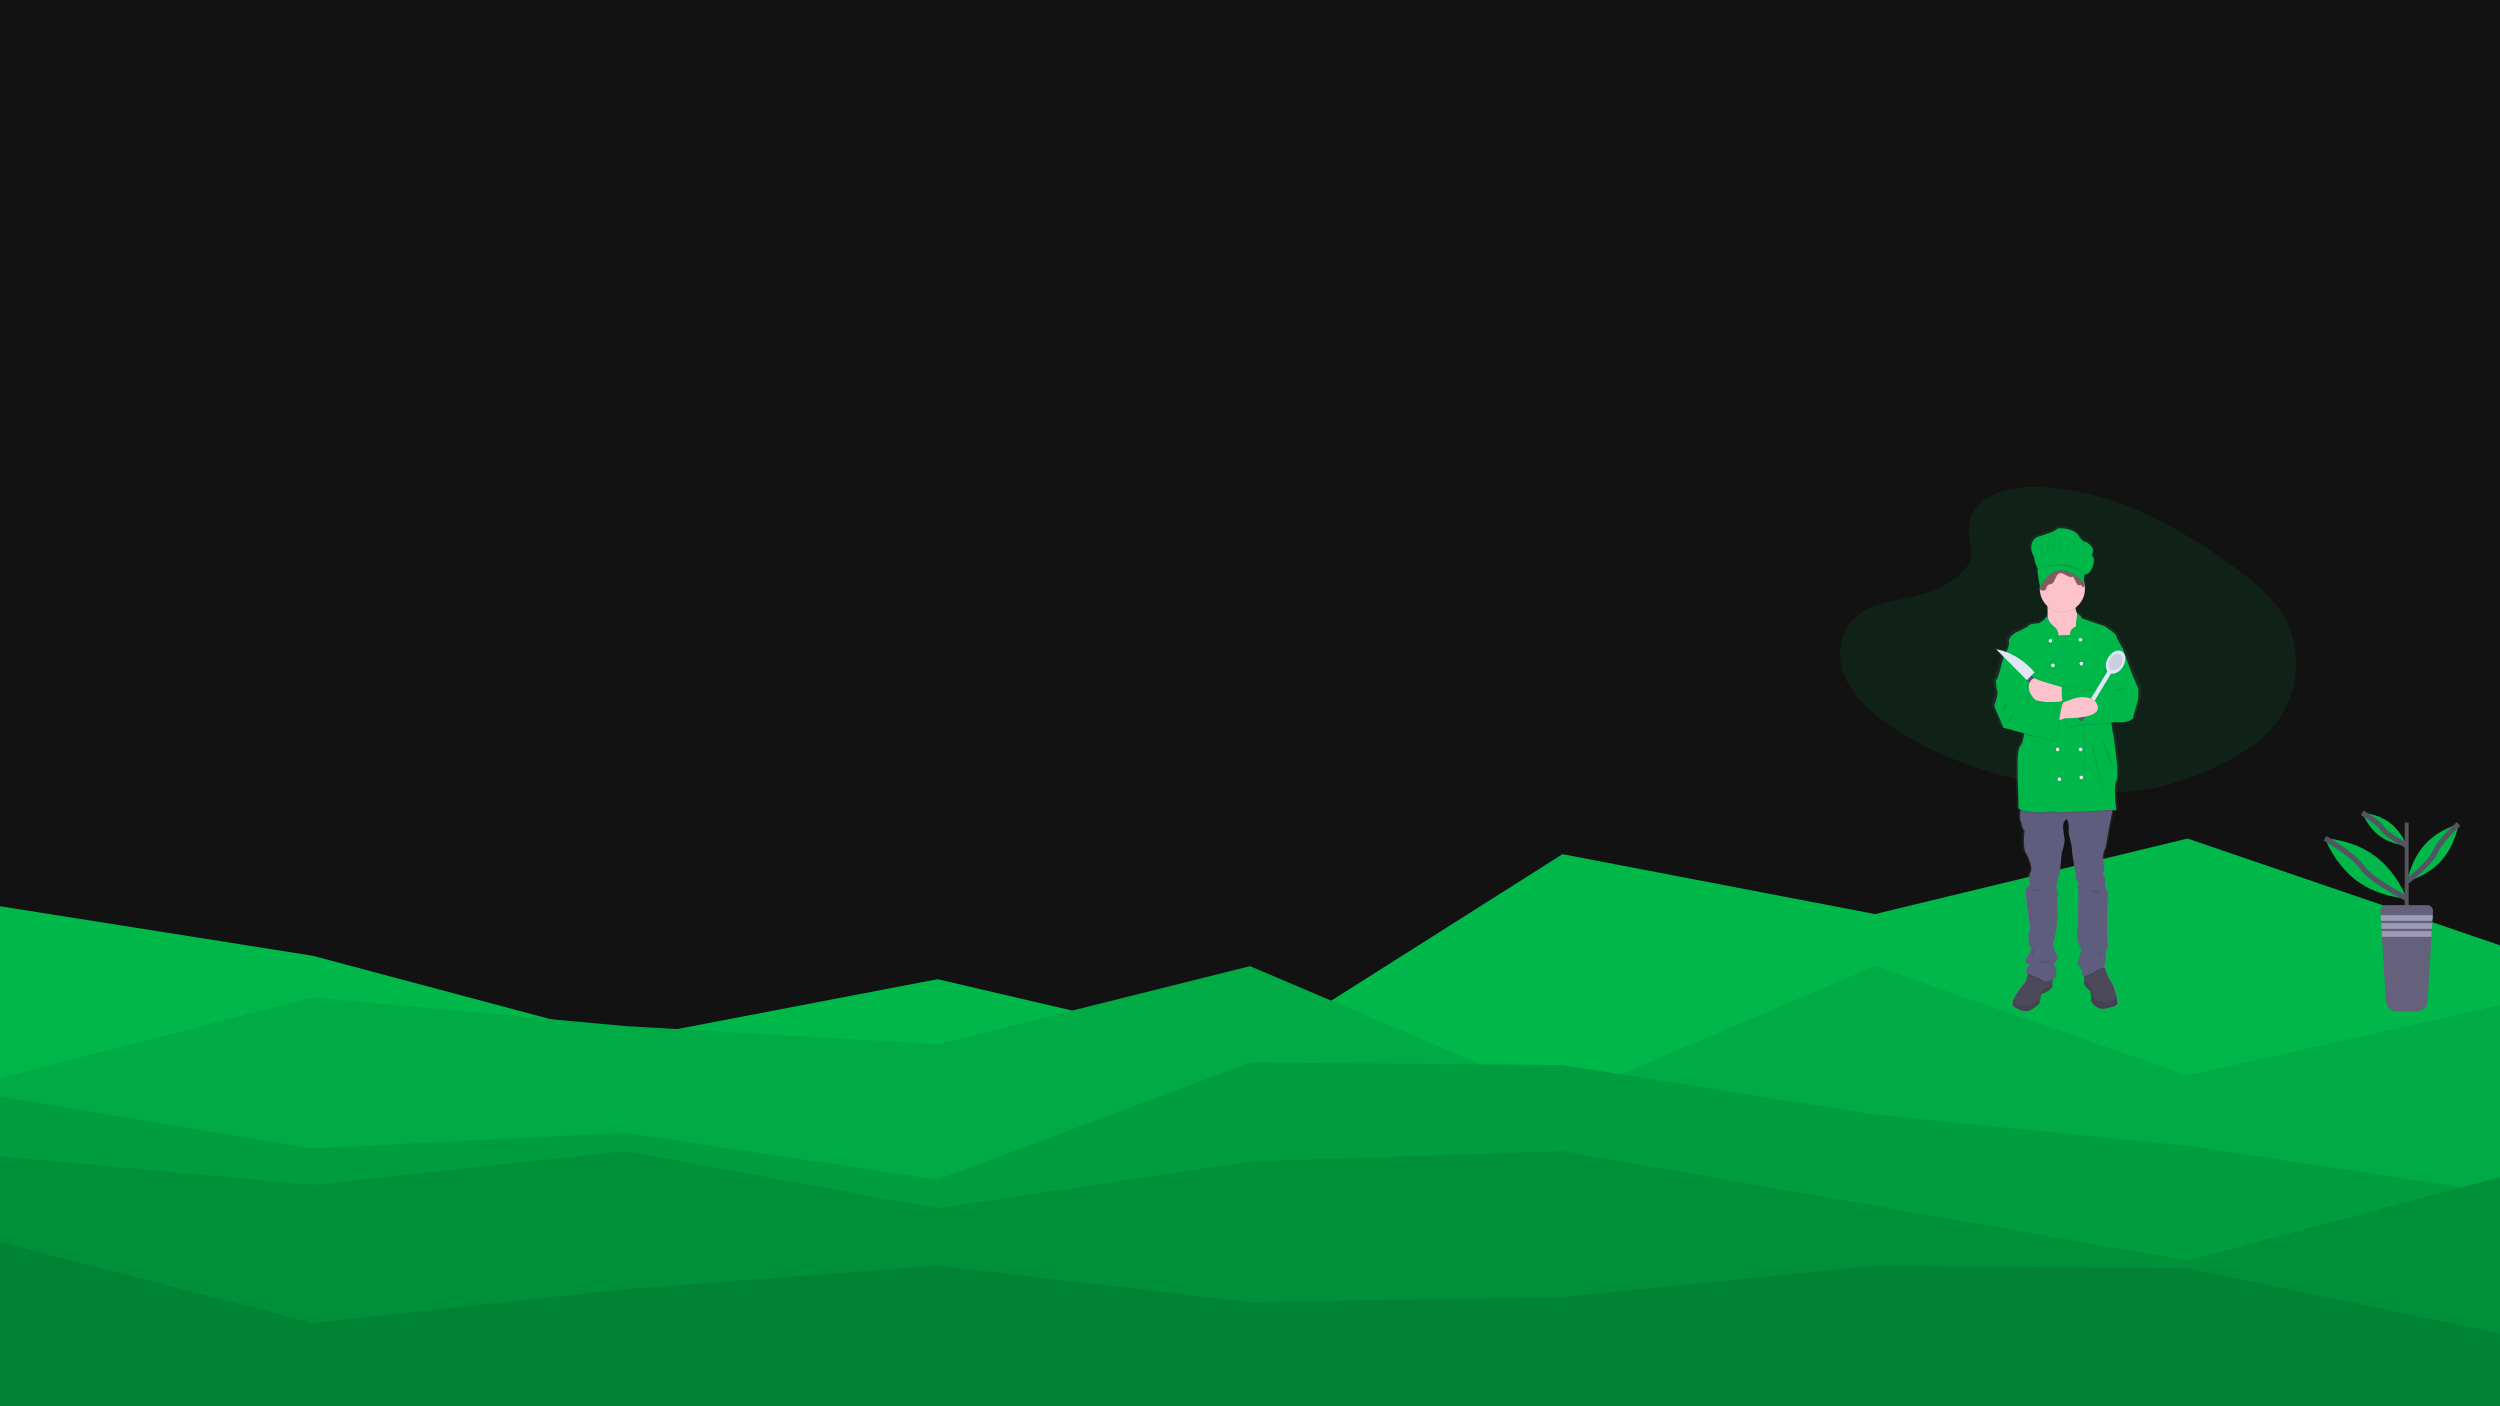 <svg width="960" height="540" viewBox="0 0 960 540" fill="none" xmlns="http://www.w3.org/2000/svg">
<rect x="0" y="0" width="960" height="540" fill="#333333" stroke="none"/>
<g clip-path="url(#clip0)">
<path d="M0 0H960V540H0V0Z" fill="#121212"/>
<path d="M0 348L120 367L240 399L360 376L480 404L600 328L720 351L840 322L960 363V541H0V348Z" fill="#00B74A"/>
<path opacity="0.1" d="M785.188 388.597C836.655 388.597 878.377 387.082 878.377 385.214C878.377 383.345 836.655 381.83 785.188 381.83C733.722 381.83 692 383.345 692 385.214C692 387.082 733.722 388.597 785.188 388.597Z" fill="#00B74A"/>
<path opacity="0.1" d="M760.69 193.143C766.626 187.753 775.945 186.655 784.428 187.084C811.071 188.433 835.121 201.538 855.925 216.362C863.456 221.728 870.871 227.512 875.76 234.902C885.711 249.945 882.759 270.786 868.921 283.179C864.213 287.396 858.506 290.628 852.646 293.494C842.228 298.589 830.987 302.679 819.163 303.843C810.731 304.673 802.195 303.998 793.812 302.84C770.392 299.603 747.402 292.447 728.134 280.204C719.683 274.834 711.718 268.158 708.234 259.471C704.751 250.784 706.98 239.776 715.61 234.634C719.179 232.507 723.446 231.547 727.624 230.645C733.773 229.317 740.021 228.008 745.57 225.31C751.302 222.522 758.089 217.132 756.954 210.962C755.737 204.342 754.76 198.527 760.69 193.143Z" fill="#00B74A"/>
<path opacity="0.1" d="M923.077 390C936.842 390 948 388.994 948 387.753C948 386.513 936.842 385.507 923.077 385.507C909.312 385.507 898.154 386.513 898.154 387.753C898.154 388.994 909.312 390 923.077 390Z" fill="#00B74A"/>
<path d="M821.986 263.453C821.58 262.653 819.435 257.68 819.435 257.68L815.841 248.19C815.841 248.19 813.29 244.189 813.29 243.446C813.29 242.703 808.652 239.73 808.652 239.73C808.652 239.73 804.884 238.587 804.594 238.472C804.304 238.358 799.84 236.854 799.84 236.854C799.84 236.854 798.082 234.498 797.832 235.113L797.831 235.115C797.822 235.1 797.813 235.086 797.804 235.07C797.445 234.386 797.217 233.639 797.134 232.868C797.124 232.8 797.116 232.727 797.107 232.656C798.265 231.856 799.214 230.781 799.872 229.524C800.53 228.266 800.877 226.864 800.883 225.439C800.883 225.064 800.858 224.689 800.809 224.317C800.841 224.297 800.874 224.279 800.909 224.264C800.981 224.232 800.963 224.206 800.91 224.179C800.928 224.169 800.946 224.159 800.964 224.151C801.06 224.108 800.996 224.076 800.903 224.038L800.909 224.035C801.04 223.977 800.874 223.939 800.741 223.877C800.734 223.838 800.728 223.798 800.72 223.759C800.749 223.684 800.767 223.604 800.773 223.523C800.785 223.529 800.796 223.536 800.808 223.541C800.84 223.394 800.84 223.241 800.806 223.094C800.797 223.124 800.787 223.153 800.776 223.182C800.784 223.049 800.757 222.916 800.698 222.797C800.638 222.678 800.549 222.577 800.438 222.505C800.431 222.499 800.424 222.493 800.417 222.487L800.663 219.922C804.289 219.748 804.925 213.464 804.098 213.115C803.271 212.765 804.098 212.009 804.098 210.496C804.098 208.983 801.363 207.296 801.363 207.296C801.363 207.296 800.218 207.878 798.437 204.968C796.656 202.059 790.105 201.594 789.66 202.35C789.215 203.106 786.289 204.096 782.473 205.201C778.657 206.307 779.357 210.903 779.993 211.893C780.517 212.71 780.823 213.653 780.883 214.627C780.883 215.209 782.091 217.653 782.091 217.653C781.71 218.5 782.68 223.139 782.968 224.458C782.963 224.498 782.958 224.538 782.954 224.579C782.952 224.583 782.949 224.587 782.946 224.591C782.933 224.612 782.92 224.634 782.909 224.657C782.848 224.794 782.827 224.946 782.851 225.094C782.83 225.257 782.852 225.422 782.915 225.572C782.937 226.814 783.219 228.037 783.742 229.16C784.266 230.282 785.018 231.277 785.95 232.078C785.955 232.158 785.959 232.238 785.963 232.319C786.017 233.396 786.047 234.67 785.991 235.889C785.988 235.951 785.984 236.012 785.98 236.074C785.77 236.117 785.573 236.211 785.404 236.346C785.235 236.481 785.101 236.655 785.01 236.854C784.651 237.558 782.564 238.644 782.564 238.644C782.564 238.644 778.911 238.815 778.563 239.501C778.216 240.187 772.94 242.474 772.94 242.474C772.94 242.474 770.157 244.132 770.563 246.018C770.775 247.004 770.18 248.535 769.563 249.774C768.273 249.275 766.93 248.934 765.561 248.757L768.516 251.638C768.455 251.736 768.418 251.792 768.418 251.792L766.737 257.851C766.737 257.851 766.157 259.966 765.577 260.481C764.998 260.995 766.099 265.683 766.099 265.683C766.099 265.683 765.461 268.998 764.94 269.856C764.418 270.713 765.751 272.828 765.751 272.828L768.418 279.002L775.491 280.832C775.491 280.832 775.962 280.933 776.724 281.099C776.7 281.247 776.675 281.394 776.65 281.54C776.309 283.507 775.862 285.316 775.317 285.805C773.984 287.005 774.042 292.379 774.042 292.379L774.099 299.982C774.099 299.982 774.563 309.357 774.331 309.7C774.185 309.916 774.479 310.269 775.254 310.587C775.232 310.728 775.21 310.871 775.189 311.017C774.971 312.572 774.874 314.346 775.375 315.13C775.592 315.555 775.711 316.024 775.723 316.502C775.723 317.245 776.824 318.789 776.824 318.789C776.824 318.789 775.955 325.134 777.404 327.306C778.853 329.479 780.071 333.423 779.375 334.338C779.375 334.338 778.158 337.024 778.737 338.225C779.317 339.425 778.737 340.111 777.984 340.397C777.23 340.683 777.295 343.027 777.295 343.027L778.679 354.174C778.679 354.174 779.433 356.46 778.795 357.261C778.158 358.061 778.158 362.063 779.143 363.435C780.129 364.806 777.752 367.322 777.752 367.322C777.752 367.322 776.302 369.437 778.621 370.123C778.621 370.123 779.085 370.237 778.216 371.152C777.346 372.066 777.172 373.21 777.752 373.61C777.872 373.683 777.998 373.747 778.128 373.8C778.106 373.936 778.083 374.076 778.056 374.225C777.833 375.418 777.413 376.973 776.65 377.726C775.172 379.269 773.896 381.002 772.854 382.88C772.059 384.416 771.711 385.855 772.592 386.529C774.679 388.13 777.346 388.644 778.911 388.015C780.477 387.386 782.68 385.443 782.68 385.443L783.201 383.213C783.201 383.213 782.854 381.842 784.593 381.327C786.332 380.813 787.955 378.983 787.955 378.983V376.02C788.376 375.775 788.783 375.504 789.173 375.21C789.173 375.21 789.984 372.295 789.173 371.323C788.361 370.351 788.071 370.008 789.115 369.38C790.158 368.751 790.3 367.379 789.534 366.178C788.767 364.978 787.549 363.206 788.593 360.691C789.636 358.175 790.019 350.458 790.019 350.458C790.019 350.458 789.532 345.199 790.019 343.999C790.506 342.798 789.463 340.397 789.463 340.397C789.463 340.397 789.81 337.425 790.448 336.053C791.086 334.681 791.608 327.421 791.608 327.421C791.608 327.421 792.767 324.334 792.767 322.333C792.767 320.332 790.97 315.531 793.637 314.273C793.637 314.273 794.796 315.302 794.332 319.418C794.332 319.418 795.666 324.22 795.666 325.706C795.666 327.192 796.651 332.566 796.651 332.566C796.651 332.566 796.767 334.281 797.173 334.909C797.579 335.538 797.173 337.253 797.173 337.253C797.173 337.253 798.68 338.682 798.275 339.597C797.869 340.512 798.344 342.574 798.344 342.574L797.985 355.374C797.985 355.374 796.941 360.862 799.376 364.178C799.376 364.178 798.506 369.037 797.985 369.38C797.463 369.723 799.898 372.695 799.898 372.695C799.898 372.695 799.223 374.621 800.593 374.715V377.897C801.069 378.754 801.722 379.495 802.507 380.069C803.782 380.984 803.26 384.128 803.26 384.128C803.26 384.128 804.884 388.13 809.174 387.272C813.464 386.415 814.043 386.015 813.811 384.585C813.728 384.064 813.543 383.134 813.276 382.077C812.814 380.241 812.107 378.025 811.261 376.932C809.927 375.211 808.826 371.609 808.826 371.609C808.826 371.609 808.304 370.409 808.826 370.009C809.348 369.608 809.116 368.865 809.116 368.865C809.116 368.865 809.623 367.379 809.167 366.464C808.71 365.55 810.043 363.663 810.043 363.663L809.637 354.86L810.043 342.055C810.043 342.055 808.246 339.94 809 338.682C809.753 337.425 808.13 335.653 808.13 335.653C808.13 335.653 807.956 335.595 808.42 334.166C808.697 333.324 808.656 332.407 808.304 331.594C808.304 331.594 807.318 328.05 809.058 325.363C809.058 325.363 809.811 321.819 810.043 319.989C810.203 318.718 811.205 313.969 811.801 311.191C811.835 311.034 811.867 310.883 811.898 310.74C812.756 310.787 813.406 310.843 813.406 310.843C813.406 310.843 812.072 301.411 813.406 299.467C814.739 297.524 812.362 282.661 812.362 282.661C812.362 282.661 811.794 280.063 811.444 277.413C811.424 277.262 811.406 277.111 811.387 276.96C812.464 276.873 813.544 276.848 814.623 276.887C817.406 277.059 820.131 275.973 820.189 274.886C820.247 273.8 821.754 269.513 821.986 268.541C822.218 267.569 822.392 264.254 821.986 263.453Z" fill="url(#paint0_linear)"/>
<path d="M788.158 373.731V379.024C788.158 379.024 786.594 380.845 784.918 381.357C783.242 381.87 783.577 383.236 783.577 383.236L783.075 385.455C783.075 385.455 780.952 387.39 779.444 388.016C777.935 388.643 775.366 388.13 773.355 386.537C772.506 385.865 772.841 384.433 773.607 382.903C774.606 381.04 775.835 379.316 777.265 377.772C778 377.023 778.405 375.475 778.619 374.286C778.778 373.396 778.829 372.706 778.829 372.706L788.158 373.731Z" fill="#4C495A"/>
<path opacity="0.1" d="M788.158 377.681V379.024C788.158 379.024 786.594 380.845 784.918 381.357C783.242 381.87 783.577 383.236 783.577 383.236L783.075 385.455C783.075 385.455 780.952 387.39 779.444 388.016C777.935 388.643 775.366 388.13 773.355 386.537C772.506 385.865 772.841 384.433 773.607 382.903C773.572 384.511 774.039 386.316 776.315 386.252C778.773 386.173 781.141 385.295 783.075 383.748C783.075 383.748 783.019 379.991 785.588 379.138C786.528 378.822 787.4 378.327 788.158 377.681V377.681Z" fill="black"/>
<path d="M808.603 387.277C804.47 388.13 802.906 384.146 802.906 384.146C802.906 384.146 803.408 381.016 802.179 380.105C801.419 379.528 800.791 378.79 800.336 377.942V372.706L805.363 369.064L808.085 371.518L808.268 371.682C808.268 371.682 809.33 375.267 810.614 376.982C811.43 378.07 812.112 380.276 812.556 382.104C812.813 383.156 812.992 384.082 813.072 384.602C813.296 386.024 812.737 386.423 808.603 387.277Z" fill="#4C495A"/>
<path opacity="0.1" d="M808.603 387.277C804.47 388.13 802.906 384.146 802.906 384.146C802.906 384.146 803.408 381.016 802.179 380.105C801.419 379.528 800.791 378.79 800.336 377.942V375.914C801.134 376.772 802.637 378.434 802.961 379.138C803.408 380.105 803.464 383.634 805.531 384.26C807.598 384.886 811.62 385.455 811.955 383.862C812.095 383.256 812.296 382.667 812.556 382.104C812.813 383.156 812.992 384.082 813.072 384.602C813.296 386.024 812.737 386.423 808.603 387.277Z" fill="black"/>
<path opacity="0.1" d="M778.829 372.706L788.158 373.731V376.529C787.106 377.164 785.597 377.838 784.751 377.146C783.499 376.126 779.779 374.83 778.619 374.286C778.778 373.396 778.829 372.706 778.829 372.706Z" fill="black"/>
<path opacity="0.1" d="M808.268 372.137C806.983 371.682 804.693 373.674 801.677 374.926C801.257 375.127 800.799 375.231 800.336 375.231V372.706L805.363 369.064L808.085 371.518C808.127 371.73 808.188 371.937 808.268 372.137Z" fill="black"/>
<path d="M811.564 309.473C811.564 309.473 811.388 310.311 811.135 311.527C810.561 314.293 809.596 319.021 809.441 320.287C809.218 322.108 808.492 325.637 808.492 325.637C806.816 328.312 807.765 331.841 807.765 331.841C808.105 332.653 808.145 333.563 807.877 334.402C807.43 335.825 807.598 335.882 807.598 335.882C807.598 335.882 809.162 337.646 808.436 338.898C807.71 340.151 809.441 342.256 809.441 342.256L809.05 355.006L809.441 363.77C809.441 363.77 808.157 365.649 808.597 366.559C809.037 367.47 808.548 368.95 808.548 368.95C808.548 368.95 808.771 369.69 808.268 370.088C807.765 370.487 808.268 371.682 808.268 371.682C806.983 371.226 804.693 373.218 801.677 374.471C798.66 375.723 799.666 372.763 799.666 372.763C799.666 372.763 797.319 369.804 797.822 369.462C798.325 369.121 799.163 364.283 799.163 364.283C796.817 360.982 797.822 355.518 797.822 355.518L798.168 342.773C798.168 342.773 797.71 340.72 798.101 339.809C798.492 338.898 797.04 337.476 797.04 337.476C797.04 337.476 797.431 335.768 797.04 335.142C796.649 334.516 796.537 332.808 796.537 332.808C796.537 332.808 795.588 327.458 795.588 325.979C795.588 324.499 794.303 319.718 794.303 319.718C794.75 315.62 793.633 314.596 793.633 314.596C791.063 315.848 792.795 320.629 792.795 322.621C792.795 324.613 791.677 327.686 791.677 327.686C791.677 327.686 791.175 334.914 790.56 336.28C789.946 337.646 789.61 340.606 789.61 340.606C789.61 340.606 790.616 342.996 790.147 344.192C789.678 345.387 790.147 350.623 790.147 350.623C790.147 350.623 789.778 358.307 788.773 360.811C787.767 363.315 788.94 365.08 789.68 366.275C790.417 367.47 790.281 368.836 789.275 369.462C788.27 370.088 788.549 370.43 789.331 371.397C790.113 372.365 789.331 375.267 789.331 375.267C789.331 375.267 786.147 377.829 784.751 376.69C783.354 375.552 778.885 374.072 778.326 373.674C777.768 373.275 777.935 372.137 778.773 371.226C779.611 370.316 779.164 370.202 779.164 370.202C776.93 369.519 778.326 367.413 778.326 367.413C778.326 367.413 780.617 364.909 779.667 363.543C778.717 362.177 778.717 358.193 779.332 357.396C779.946 356.599 779.22 354.323 779.22 354.323L777.886 343.224C777.886 343.224 777.824 340.89 778.55 340.606C779.276 340.321 779.835 339.638 779.276 338.443C778.717 337.248 779.891 334.573 779.891 334.573C780.561 333.662 779.388 329.735 777.991 327.572C776.595 325.409 777.433 319.092 777.433 319.092C777.433 319.092 776.371 317.555 776.371 316.815C776.361 316.34 776.246 315.873 776.036 315.449C775.553 314.668 775.647 312.902 775.857 311.354C776.061 309.856 776.371 308.562 776.371 308.562L811.564 309.473Z" fill="#5F5D7E"/>
<path d="M800.615 244.988L789.61 247.606C789.61 247.606 784.192 242.939 785.533 240.435C785.993 239.574 786.196 238.106 786.265 236.553C786.319 235.34 786.29 234.072 786.239 232.999C786.16 231.449 786.035 230.304 786.035 230.304C786.035 230.304 797.319 223.815 796.928 230.304C796.849 231.384 796.874 232.47 797.002 233.546C797.082 234.311 797.301 235.054 797.648 235.738C798.251 236.833 798.995 236.849 798.995 236.849L800.615 244.988Z" fill="#FDC2CC"/>
<path opacity="0.1" d="M797.002 233.546C795.412 234.708 793.482 235.287 791.527 235.188C789.572 235.088 787.708 234.317 786.239 232.999C786.16 231.449 786.035 230.304 786.035 230.304C786.035 230.304 797.319 223.815 796.928 230.304C796.849 231.384 796.874 232.47 797.002 233.546V233.546Z" fill="black"/>
<path d="M791.957 234.971C796.739 234.971 800.615 231.021 800.615 226.149C800.615 221.277 796.739 217.327 791.957 217.327C787.175 217.327 783.298 221.277 783.298 226.149C783.298 231.021 787.175 234.971 791.957 234.971Z" fill="#FDC2CC"/>
<path opacity="0.1" d="M800.615 244.988L789.61 247.606C789.61 247.606 784.192 242.939 785.533 240.435C785.993 239.574 786.196 238.106 786.265 236.553C786.508 237.903 787.22 239.119 788.27 239.979C790.784 241.687 790.393 243.793 790.393 243.793L794.917 243.622C794.638 241.744 796.314 240.719 796.872 240.492C797.431 240.264 797.152 239.239 797.152 239.239L797.648 235.738C798.251 236.833 798.995 236.849 798.995 236.849L800.615 244.988Z" fill="black"/>
<path opacity="0.1" d="M811.564 309.473C811.564 309.473 811.388 310.311 811.135 311.527C809.92 311.461 808.313 311.413 807.598 311.579C806.369 311.864 801.453 311.977 801.453 311.977L789.275 312.417V312.034C787.875 312.046 786.476 312.141 785.086 312.319C783.019 312.603 779.779 312.205 777.712 311.864C777.076 311.771 776.453 311.599 775.857 311.354C776.061 309.856 776.371 308.562 776.371 308.562L811.564 309.473Z" fill="black"/>
<path d="M810.614 273.332C810.438 274.395 810.568 276.157 810.791 277.896C811.128 280.535 811.676 283.121 811.676 283.121C811.676 283.121 813.966 297.919 812.681 299.854C811.397 301.79 812.681 311.181 812.681 311.181C812.681 311.181 808.827 310.839 807.598 311.124C806.369 311.408 801.453 311.522 801.453 311.522L789.275 311.962V311.579C787.875 311.591 786.476 311.686 785.086 311.864C783.019 312.148 779.779 311.75 777.712 311.408C775.645 311.067 774.807 310.384 775.031 310.042C775.254 309.701 774.807 300.367 774.807 300.367L774.751 292.797C774.751 292.797 774.695 287.447 775.98 286.252C776.505 285.764 776.937 283.964 777.265 282.006C777.737 279.171 777.991 276.007 777.991 276.007L769.5 252.842L769.333 252.387C769.333 252.387 771.791 248.517 771.4 246.638C771.009 244.76 773.69 243.11 773.69 243.11C773.69 243.11 778.773 240.833 779.109 240.15C779.444 239.467 782.963 239.296 782.963 239.296C782.963 239.296 784.974 238.215 785.32 237.514C785.405 237.318 785.534 237.145 785.696 237.01C785.859 236.875 786.051 236.782 786.257 236.737C786.493 238.104 787.209 239.337 788.27 240.207C790.784 241.914 790.393 244.02 790.393 244.02L794.917 243.85C794.638 241.971 796.314 240.947 796.873 240.719C797.431 240.492 797.152 239.467 797.152 239.467L797.675 235.781C797.916 235.169 799.61 237.514 799.61 237.514C799.61 237.514 803.911 239.012 804.19 239.126C804.47 239.239 808.101 240.378 808.101 240.378C808.101 240.378 812.57 243.337 812.57 244.077C812.57 244.817 815.028 248.801 815.028 248.801C815.028 248.801 814.998 248.961 814.945 249.252C814.377 252.389 811.023 270.884 810.614 273.332Z" fill="#00B74A"/>
<path d="M792.739 264.112C792.739 264.112 783.075 261.493 782.125 260.867C781.175 260.241 775.589 263.884 782.404 268.835C782.404 268.835 790.738 270.6 792.967 268.835C795.197 267.071 792.739 264.112 792.739 264.112Z" fill="#FDC2CC"/>
<path opacity="0.1" d="M813.631 248.517L814.804 248.574L818.268 258.022C818.268 258.022 820.334 262.973 820.725 263.77C821.116 264.567 820.949 267.868 820.725 268.835C820.502 269.803 819.05 274.072 818.994 275.153C818.938 276.235 816.312 277.316 813.631 277.145C810.95 276.974 804.693 277.828 804.693 277.828C804.693 277.828 798.011 277.117 793.912 279.251C793.912 279.251 791.286 273.73 791.566 263.429C791.566 263.429 796.202 263.144 797.375 263.599C798.548 264.055 804.246 265.364 804.972 264.681C805.699 263.998 808.995 265.933 808.995 265.933C809.162 265.558 809.249 265.15 809.249 264.738C809.249 264.325 809.162 263.918 808.995 263.542C808.436 262.176 807.486 257.908 808.715 256.542C809.944 255.176 813.631 248.517 813.631 248.517Z" fill="black"/>
<path opacity="0.1" d="M810.791 277.896C808.018 278.088 804.917 278.511 804.917 278.511C804.917 278.511 798.236 277.799 794.135 279.934C794.135 279.934 791.51 274.413 791.789 264.112C791.789 264.112 796.426 263.827 797.599 264.282C798.772 264.738 804.47 266.047 805.196 265.364C805.922 264.681 809.218 266.616 809.218 266.616C809.386 266.24 809.472 265.833 809.472 265.421C809.472 265.008 809.386 264.601 809.218 264.225C808.659 262.859 807.71 258.591 808.939 257.225C810.168 255.859 813.854 249.2 813.854 249.2L814.945 249.252C814.377 252.389 811.023 270.884 810.614 273.332C810.438 274.395 810.568 276.157 810.791 277.896Z" fill="black"/>
<path d="M813.854 248.744L815.028 248.801L818.491 258.249C818.491 258.249 820.558 263.201 820.949 263.998C821.34 264.794 821.172 268.096 820.949 269.063C820.725 270.031 819.273 274.299 819.217 275.381C819.161 276.462 816.536 277.544 813.854 277.373C811.173 277.202 804.917 278.056 804.917 278.056C804.917 278.056 798.235 277.344 794.135 279.479C794.135 279.479 791.51 273.958 791.789 263.656C791.789 263.656 796.426 263.372 797.599 263.827C798.772 264.282 804.47 265.591 805.196 264.908C805.922 264.225 809.218 266.16 809.218 266.16C809.386 265.785 809.472 265.378 809.472 264.965C809.472 264.553 809.386 264.145 809.218 263.77C808.659 262.404 807.71 258.135 808.939 256.769C810.168 255.403 813.854 248.744 813.854 248.744Z" fill="#00B74A"/>
<path d="M802.052 269.65L803.446 270.529L811.214 257.748L809.82 256.869L802.052 269.65Z" fill="#DFE6F5"/>
<path d="M815.197 256.017C816.569 253.758 816.422 251.132 814.867 250.151C813.312 249.17 810.938 250.206 809.565 252.465C808.193 254.723 808.34 257.35 809.895 258.331C811.45 259.312 813.824 258.276 815.197 256.017Z" fill="#DFE6F5"/>
<path opacity="0.1" d="M814.402 255.516C815.387 253.894 815.281 252.009 814.165 251.305C813.049 250.601 811.345 251.344 810.36 252.966C809.375 254.587 809.481 256.472 810.597 257.177C811.713 257.881 813.417 257.137 814.402 255.516Z" fill="black"/>
<path d="M798.082 276.183L799.476 277.062L804.309 269.109L802.915 268.23L798.082 276.183Z" fill="#53526B"/>
<path d="M789.89 276.747L793.297 275.779C793.297 275.779 810.112 276.235 804.47 269.177C804.47 269.177 801.509 266.274 795.308 268.608C789.108 270.941 787.376 271.226 787.376 271.226L789.89 276.747Z" fill="#FDC2CC"/>
<path opacity="0.1" d="M787.376 246.98C787.746 246.98 788.046 246.674 788.046 246.297C788.046 245.92 787.746 245.614 787.376 245.614C787.006 245.614 786.706 245.92 786.706 246.297C786.706 246.674 787.006 246.98 787.376 246.98Z" fill="black"/>
<path opacity="0.1" d="M798.884 246.582C799.254 246.582 799.554 246.276 799.554 245.899C799.554 245.521 799.254 245.216 798.884 245.216C798.513 245.216 798.213 245.521 798.213 245.899C798.213 246.276 798.513 246.582 798.884 246.582Z" fill="black"/>
<path d="M787.376 246.752C787.746 246.752 788.046 246.447 788.046 246.069C788.046 245.692 787.746 245.386 787.376 245.386C787.006 245.386 786.706 245.692 786.706 246.069C786.706 246.447 787.006 246.752 787.376 246.752Z" fill="white"/>
<path opacity="0.1" d="M788.326 256.428C788.696 256.428 788.996 256.122 788.996 255.745C788.996 255.368 788.696 255.062 788.326 255.062C787.955 255.062 787.655 255.368 787.655 255.745C787.655 256.122 787.955 256.428 788.326 256.428Z" fill="black"/>
<path opacity="0.1" d="M799.219 255.745C799.589 255.745 799.889 255.439 799.889 255.062C799.889 254.685 799.589 254.379 799.219 254.379C798.848 254.379 798.548 254.685 798.548 255.062C798.548 255.439 798.848 255.745 799.219 255.745Z" fill="black"/>
<path d="M788.326 256.2C788.696 256.2 788.996 255.894 788.996 255.517C788.996 255.14 788.696 254.834 788.326 254.834C787.955 254.834 787.655 255.14 787.655 255.517C787.655 255.894 787.955 256.2 788.326 256.2Z" fill="white"/>
<path opacity="0.1" d="M798.939 288.703C799.31 288.703 799.61 288.397 799.61 288.02C799.61 287.643 799.31 287.337 798.939 287.337C798.569 287.337 798.269 287.643 798.269 288.02C798.269 288.397 798.569 288.703 798.939 288.703Z" fill="black"/>
<path opacity="0.1" d="M790.117 288.703C790.487 288.703 790.787 288.397 790.787 288.02C790.787 287.643 790.487 287.337 790.117 287.337C789.747 287.337 789.447 287.643 789.447 288.02C789.447 288.397 789.747 288.703 790.117 288.703Z" fill="black"/>
<path d="M798.939 288.475C799.31 288.475 799.61 288.169 799.61 287.792C799.61 287.415 799.31 287.109 798.939 287.109C798.569 287.109 798.269 287.415 798.269 287.792C798.269 288.169 798.569 288.475 798.939 288.475Z" fill="white"/>
<path opacity="0.1" d="M790.787 300.139C791.158 300.139 791.458 299.833 791.458 299.456C791.458 299.079 791.158 298.773 790.787 298.773C790.417 298.773 790.117 299.079 790.117 299.456C790.117 299.833 790.417 300.139 790.787 300.139Z" fill="black"/>
<path opacity="0.1" d="M799.219 299.456C799.589 299.456 799.889 299.15 799.889 298.773C799.889 298.396 799.589 298.09 799.219 298.09C798.848 298.09 798.548 298.396 798.548 298.773C798.548 299.15 798.848 299.456 799.219 299.456Z" fill="black"/>
<path d="M790.787 299.911C791.158 299.911 791.458 299.606 791.458 299.228C791.458 298.851 791.158 298.545 790.787 298.545C790.417 298.545 790.117 298.851 790.117 299.228C790.117 299.606 790.417 299.911 790.787 299.911Z" fill="white"/>
<path d="M790.117 288.475C790.487 288.475 790.787 288.169 790.787 287.792C790.787 287.415 790.487 287.109 790.117 287.109C789.747 287.109 789.447 287.415 789.447 287.792C789.447 288.169 789.747 288.475 790.117 288.475Z" fill="white"/>
<path d="M799.219 299.228C799.589 299.228 799.889 298.923 799.889 298.545C799.889 298.168 799.589 297.862 799.219 297.862C798.848 297.862 798.548 298.168 798.548 298.545C798.548 298.923 798.848 299.228 799.219 299.228Z" fill="white"/>
<path d="M798.884 246.354C799.254 246.354 799.554 246.048 799.554 245.671C799.554 245.294 799.254 244.988 798.884 244.988C798.513 244.988 798.213 245.294 798.213 245.671C798.213 246.048 798.513 246.354 798.884 246.354Z" fill="white"/>
<path d="M799.219 255.517C799.589 255.517 799.889 255.211 799.889 254.834C799.889 254.457 799.589 254.151 799.219 254.151C798.848 254.151 798.548 254.457 798.548 254.834C798.548 255.211 798.848 255.517 799.219 255.517Z" fill="white"/>
<path opacity="0.1" d="M800.224 278.796C800.224 278.796 800.336 294.391 800.671 297.179C800.671 297.179 800.793 279.531 800.224 278.796Z" fill="black"/>
<path opacity="0.1" d="M803.073 286.024C802.843 286.024 807.654 304.294 807.877 305.603C808.101 306.912 804.414 286.024 803.073 286.024Z" fill="black"/>
<path opacity="0.1" d="M806.872 283.064C806.872 283.235 809.553 292.968 810.894 293.48C812.234 293.992 806.872 283.064 806.872 283.064Z" fill="black"/>
<path opacity="0.1" d="M817.43 264.112C817.43 264.112 811.732 264.37 811.564 265.208C811.397 266.047 817.43 264.112 817.43 264.112Z" fill="black"/>
<path opacity="0.1" d="M807.374 338.329C807.374 338.329 803.297 340.094 803.911 340.207C804.526 340.321 807.374 338.329 807.374 338.329Z" fill="black"/>
<path opacity="0.1" d="M798.939 335.711C798.781 335.347 801.677 337.191 801.677 337.419C801.677 337.646 799.163 336.223 798.939 335.711Z" fill="black"/>
<path opacity="0.1" d="M802.738 341.687C802.738 341.687 805.922 341.524 806.146 342.772C806.369 344.021 802.738 341.687 802.738 341.687Z" fill="black"/>
<path opacity="0.1" d="M779.835 341.68C779.835 341.68 783.298 340.99 783.577 341.68C783.857 342.37 779.835 341.68 779.835 341.68Z" fill="black"/>
<path opacity="0.1" d="M781.119 363.144C781.119 363.144 781.347 366.047 780.507 366.73C779.667 367.413 781.119 363.144 781.119 363.144Z" fill="black"/>
<path opacity="0.1" d="M780.697 369.291C781.79 369.405 787.544 368.381 787.488 369.291C787.432 370.202 780.697 369.291 780.697 369.291Z" fill="black"/>
<path opacity="0.1" d="M807.095 365.763C807.095 365.763 805.133 365.455 805.611 366.804L807.095 365.763Z" fill="black"/>
<path opacity="0.1" d="M770.618 252.159H769.556L767.936 258.192C767.936 258.192 767.378 260.298 766.819 260.81C766.26 261.323 767.322 265.99 767.322 265.99C767.322 265.99 766.707 269.291 766.205 270.145C765.702 270.998 766.987 273.104 766.987 273.104L769.556 279.251L776.371 281.072C776.371 281.072 788.382 283.747 788.94 284.146C789.499 284.544 790.002 283.975 790.393 280.276C790.784 276.576 791.845 269.405 792.683 269.063C792.683 269.063 785.98 269.803 785.421 269.689C784.862 269.575 782.181 269.746 782.181 269.746C782.181 269.746 778.662 269.518 778.103 269.86C777.544 270.201 778.829 268.207 778.829 268.207C779.064 267.294 779.064 266.334 778.829 265.421C778.438 263.884 778.215 246.468 770.618 252.159Z" fill="black"/>
<path opacity="0.1" d="M792.459 269.746C791.621 270.088 790.56 277.259 790.169 280.958C789.778 284.658 789.275 285.227 788.717 284.829C788.263 284.505 780.257 282.68 777.265 282.006C777.737 279.171 777.991 276.007 777.991 276.007L769.5 252.842H770.394C777.991 247.151 778.215 264.567 778.606 266.104C778.841 267.017 778.841 267.977 778.606 268.89C778.606 268.89 777.321 270.884 777.88 270.543C778.438 270.201 781.957 270.429 781.957 270.429C781.957 270.429 784.639 270.258 785.197 270.372C785.756 270.486 792.459 269.746 792.459 269.746Z" fill="black"/>
<path d="M770.394 252.387H769.333L767.713 258.42C767.713 258.42 767.154 260.526 766.596 261.038C766.037 261.55 767.098 266.217 767.098 266.217C767.098 266.217 766.484 269.518 765.981 270.372C765.478 271.226 766.763 273.332 766.763 273.332L769.333 279.479L776.148 281.3C776.148 281.3 788.158 283.975 788.717 284.373C789.275 284.772 789.778 284.203 790.169 280.503C790.56 276.804 791.622 269.632 792.459 269.291C792.459 269.291 785.756 270.031 785.197 269.917C784.639 269.803 781.957 269.974 781.957 269.974C781.957 269.974 778.438 269.746 777.88 270.088C777.321 270.429 778.606 268.435 778.606 268.435C778.841 267.521 778.841 266.562 778.606 265.648C778.215 264.112 777.991 246.695 770.394 252.387Z" fill="#00B74A"/>
<path opacity="0.1" d="M774.025 272.99C774.025 272.99 770.953 278.91 770.394 278.227C769.835 277.544 774.025 272.99 774.025 272.99Z" fill="black"/>
<path opacity="0.1" d="M770.841 269.62C770.841 269.62 767.992 272.023 769.333 272.649C770.673 273.275 770.841 269.62 770.841 269.62Z" fill="black"/>
<path opacity="0.1" d="M773.522 266.673C773.746 266.73 777.656 267.521 777.712 267.865C777.768 268.209 773.522 266.673 773.522 266.673Z" fill="black"/>
<path opacity="0.1" d="M800.64 224.979C800.518 225.022 800.415 225.106 800.345 225.217C800.276 225.327 800.245 225.458 800.258 225.589C800.03 225.794 799.71 225.552 799.525 225.291C799.337 225.031 799.125 224.71 798.841 224.746C798.706 224.79 798.575 224.846 798.45 224.913C798.003 225.058 797.625 224.523 797.375 224.054C796.94 223.233 796.504 222.411 796.068 221.591C795.194 222.108 794.162 221.566 793.295 221.031C792.428 220.496 791.396 219.952 790.52 220.469C789.235 221.225 789.188 223.745 787.856 224.366C787.427 224.567 786.929 224.523 786.531 224.799C786.138 225.072 785.926 225.598 785.749 226.101C785.684 226.387 785.531 226.645 785.311 226.836C785.172 226.911 785.017 226.949 784.86 226.948C784.465 227.016 784.059 226.958 783.698 226.782C783.509 226.661 783.366 226.477 783.293 226.262C783.219 226.047 783.221 225.812 783.296 225.598C783.306 225.575 783.318 225.553 783.332 225.532C783.475 225.356 783.603 225.168 783.716 224.97C783.85 224.608 783.658 224.186 783.7 223.795C783.77 223.126 784.464 222.773 784.583 222.115C784.632 221.857 784.581 221.582 784.628 221.322C784.634 221.288 784.643 221.255 784.654 221.222L784.246 221.509C784.704 220.965 784.934 220.209 785.269 219.549C785.641 218.826 786.154 218.188 786.775 217.672C787.396 217.157 788.114 216.775 788.884 216.551C790.341 216.118 791.881 216.236 793.351 216.603C794.749 216.958 796.088 217.52 797.326 218.272C797.768 218.513 798.161 218.839 798.484 219.23C798.754 219.636 798.984 220.069 799.17 220.521C799.603 221.436 800.787 222.283 799.844 222.411C799.06 222.518 799.775 223.078 800.186 223.456C800.279 223.53 800.359 223.619 800.423 223.72C800.491 223.864 800.523 224.023 800.514 224.183C800.505 224.342 800.457 224.497 800.374 224.633C800.215 224.838 800.859 224.879 800.64 224.979Z" fill="black"/>
<path d="M800.64 224.751C800.518 224.795 800.415 224.878 800.345 224.989C800.276 225.1 800.245 225.231 800.258 225.361C800.03 225.566 799.71 225.325 799.525 225.063C799.337 224.803 799.125 224.482 798.841 224.519C798.706 224.563 798.575 224.618 798.45 224.685C798.003 224.831 797.626 224.296 797.375 223.827C796.94 223.005 796.504 222.184 796.068 221.363C795.194 221.88 794.162 221.338 793.295 220.803C792.428 220.268 791.396 219.724 790.52 220.241C789.235 220.997 789.188 223.517 787.856 224.139C787.427 224.339 786.929 224.296 786.531 224.571C786.138 224.844 785.926 225.37 785.749 225.873C785.684 226.16 785.531 226.417 785.311 226.609C785.172 226.683 785.017 226.721 784.86 226.72C784.465 226.789 784.059 226.731 783.698 226.554C783.509 226.433 783.366 226.25 783.293 226.034C783.219 225.819 783.221 225.585 783.296 225.37C783.306 225.348 783.318 225.325 783.332 225.304C783.475 225.128 783.603 224.94 783.716 224.742C783.85 224.38 783.658 223.959 783.7 223.567C783.77 222.898 784.464 222.545 784.583 221.887C784.632 221.63 784.581 221.354 784.628 221.095C784.634 221.061 784.643 221.027 784.654 220.995L784.246 221.281C784.704 220.737 784.934 219.982 785.269 219.321C785.641 218.598 786.154 217.96 786.775 217.445C787.396 216.929 788.114 216.548 788.884 216.323C790.341 215.89 791.881 216.009 793.351 216.375C794.749 216.73 796.088 217.292 797.326 218.044C797.768 218.286 798.161 218.611 798.484 219.003C798.754 219.409 798.984 219.841 799.17 220.293C799.603 221.209 800.787 222.055 799.844 222.183C799.06 222.29 799.775 222.85 800.186 223.228C800.279 223.302 800.359 223.391 800.423 223.492C800.491 223.636 800.523 223.795 800.514 223.955C800.505 224.115 800.457 224.269 800.374 224.405C800.215 224.61 800.859 224.651 800.64 224.751Z" fill="#865A61"/>
<path opacity="0.1" d="M800.186 223.228L800.097 224.186C800.097 224.186 790.721 212.079 783.428 225.75C783.428 225.75 783.392 225.584 783.332 225.304C783.475 225.128 783.603 224.94 783.716 224.742C783.85 224.38 783.658 223.959 783.7 223.567C783.77 222.898 784.464 222.545 784.583 221.887C784.632 221.63 784.581 221.354 784.628 221.095C784.634 221.061 784.643 221.027 784.654 220.995L784.246 221.281C784.704 220.737 784.934 219.982 785.269 219.321C785.641 218.598 786.154 217.96 786.775 217.445C787.396 216.929 788.114 216.548 788.884 216.323C790.341 215.89 791.881 216.009 793.351 216.375C794.749 216.73 796.088 217.292 797.326 218.044C797.768 218.286 798.161 218.611 798.484 219.003C798.754 219.409 798.984 219.841 799.17 220.293C799.603 221.209 800.787 222.055 799.844 222.183C799.06 222.29 799.775 222.85 800.186 223.228Z" fill="black"/>
<g opacity="0.1">
<path opacity="0.1" d="M800.417 224.627C800.371 224.68 800.338 224.743 800.319 224.811C800.301 224.88 800.298 224.952 800.311 225.021C800.083 225.226 799.764 224.985 799.578 224.723C799.391 224.463 799.178 224.142 798.894 224.179C798.76 224.223 798.629 224.278 798.503 224.345C798.057 224.491 797.679 223.956 797.429 223.487C796.993 222.665 796.557 221.844 796.121 221.023C795.248 221.54 794.215 220.998 793.349 220.463C792.482 219.928 791.449 219.384 790.573 219.901C789.289 220.657 789.242 223.177 787.91 223.799C787.481 223.999 786.983 223.956 786.585 224.231C786.191 224.504 785.979 225.03 785.803 225.533C785.737 225.82 785.584 226.077 785.365 226.269C785.226 226.343 785.071 226.381 784.913 226.38C784.519 226.449 784.113 226.391 783.751 226.214C783.535 226.068 783.38 225.845 783.316 225.588C783.272 225.792 783.29 226.005 783.367 226.198C783.445 226.392 783.579 226.556 783.751 226.669C784.113 226.846 784.519 226.904 784.913 226.836C785.071 226.836 785.226 226.798 785.365 226.724C785.584 226.533 785.737 226.275 785.803 225.989C785.979 225.486 786.191 224.96 786.585 224.686C786.983 224.411 787.481 224.454 787.91 224.254C789.242 223.632 789.289 221.112 790.573 220.356C791.449 219.839 792.482 220.384 793.349 220.919C794.215 221.454 795.248 221.995 796.121 221.479C796.557 222.298 796.993 223.119 797.429 223.942C797.679 224.411 798.057 224.946 798.503 224.8C798.629 224.733 798.76 224.678 798.894 224.634C799.178 224.598 799.391 224.919 799.578 225.178C799.764 225.44 800.083 225.681 800.311 225.476C800.299 225.346 800.33 225.215 800.399 225.104C800.468 224.994 800.572 224.91 800.693 224.866C800.867 224.787 800.497 224.744 800.417 224.627Z" fill="black"/>
<path opacity="0.1" d="M799.687 222.353C799.754 222.325 799.825 222.307 799.898 222.298C800.313 222.242 800.315 222.046 800.151 221.766C800.072 221.809 799.986 221.835 799.898 221.843C799.449 221.904 799.492 222.114 799.687 222.353Z" fill="black"/>
<path opacity="0.1" d="M800.543 224.259C800.575 224.113 800.574 223.961 800.541 223.814C800.521 223.905 800.482 223.99 800.427 224.065C800.357 224.155 800.444 224.214 800.543 224.259Z" fill="black"/>
<path opacity="0.1" d="M783.767 223.604C783.762 223.63 783.757 223.655 783.754 223.682C783.744 223.887 783.759 224.093 783.798 224.294C783.825 224.064 783.815 223.831 783.767 223.604V223.604Z" fill="black"/>
<path opacity="0.1" d="M784.674 220.826C784.569 221.029 784.443 221.22 784.299 221.397L784.66 221.144C784.658 221.038 784.663 220.932 784.674 220.826V220.826Z" fill="black"/>
</g>
<path d="M783.427 225.523C783.427 225.523 782.079 219.382 782.508 218.397C782.508 218.397 781.344 215.964 781.344 215.385C781.287 214.418 780.992 213.481 780.486 212.662C779.873 211.677 779.199 207.1 782.876 205.999C786.553 204.899 789.372 203.914 789.801 203.161C790.23 202.408 796.542 202.871 798.258 205.768C799.974 208.664 801.077 208.085 801.077 208.085C801.077 208.085 803.713 209.765 803.713 211.271C803.713 212.778 802.916 213.531 803.713 213.878C804.509 214.226 803.896 220.483 800.403 220.656L800.097 223.959C800.097 223.959 790.72 211.851 783.427 225.523Z" fill="#00B74A"/>
<path opacity="0.1" d="M783.829 207.196C783.829 207.196 783.019 212.034 784.499 213.656L783.829 207.196Z" fill="black"/>
<path opacity="0.1" d="M787.627 206.086C787.627 206.086 785.56 211.265 786.063 212.261L787.627 206.086Z" fill="black"/>
<path opacity="0.1" d="M789.415 204.436C789.415 204.436 788.018 211.18 788.689 211.721L789.415 204.436Z" fill="black"/>
<path opacity="0.1" d="M791.817 206.257C791.817 206.257 790.085 210.583 790.784 211.18L791.817 206.257Z" fill="black"/>
<path opacity="0.1" d="M795.085 206.769C795.085 206.769 793.046 210.298 793.465 210.924L795.085 206.769Z" fill="black"/>
<path opacity="0.1" d="M799.275 210.213C799.275 210.213 797.096 210.81 797.543 211.522L799.275 210.213Z" fill="black"/>
<path opacity="0.1" d="M801.341 213.884C801.341 213.884 799.386 214.851 799.749 215.363L801.341 213.884Z" fill="black"/>
<path opacity="0.1" d="M782.508 218.397C782.508 218.397 794.996 213.229 800.403 220.656C800.403 220.656 793.84 214.971 782.508 218.397Z" fill="black"/>
<path d="M777.995 260.862L779.735 259.069L784.655 264.024L782.915 265.817L778.39 261.261L777.995 260.862Z" fill="#53526B"/>
<path d="M766.58 249.365C766.58 249.365 774.196 250.025 781.284 258.154L778.33 261.199L766.58 249.365Z" fill="#DFE6F5"/>
<path d="M789.423 263.9C789.423 263.9 782.103 261.181 781.384 260.531C780.665 259.881 776.433 263.663 781.595 268.805C781.595 268.805 787.908 270.638 789.596 268.805C791.285 266.973 789.423 263.9 789.423 263.9Z" fill="#FDC2CC"/>
<path d="M924.92 315.863H923.432V349.984H924.92V315.863Z" fill="#535461"/>
<path d="M934.269 349.88L934.174 351.417L934.043 353.585L933.988 354.49L933.857 356.661L933.8 357.566L933.668 359.735L932.167 384.405C932.103 385.467 931.644 386.463 930.883 387.192C930.123 387.92 929.118 388.325 928.074 388.325H920.278C919.234 388.325 918.23 387.92 917.47 387.191C916.71 386.463 916.251 385.467 916.187 384.405L914.684 359.735L914.552 357.566L914.498 356.661L914.364 354.49L914.309 353.585L914.178 351.417L914.083 349.88C914.065 349.585 914.107 349.29 914.206 349.012C914.304 348.734 914.458 348.479 914.656 348.264C914.855 348.049 915.095 347.877 915.361 347.76C915.627 347.643 915.914 347.583 916.204 347.583H932.15C932.44 347.583 932.727 347.643 932.993 347.76C933.259 347.878 933.499 348.049 933.697 348.264C933.896 348.48 934.049 348.734 934.147 349.012C934.245 349.29 934.287 349.585 934.269 349.88V349.88Z" fill="#65617D"/>
<path d="M934.174 351.417L934.043 353.585H914.309L914.177 351.417H934.174Z" fill="#9D9CB5"/>
<path d="M933.988 354.49L933.857 356.661H914.498L914.364 354.49H933.988Z" fill="#9D9CB5"/>
<path d="M933.8 357.566L933.668 359.735H914.684L914.552 357.566H933.8Z" fill="#9D9CB5"/>
<path d="M911.906 328.652C920.569 335.037 924.176 345.024 924.176 345.024C924.176 345.024 913.737 344.66 905.074 338.275C896.411 331.89 892.804 321.903 892.804 321.903C892.804 321.903 903.243 322.267 911.906 328.652Z" fill="#00B74A"/>
<path d="M892.804 321.903C892.804 321.903 903.639 328.031 907.115 333.104C910.59 338.176 924.176 345.024 924.176 345.024" stroke="#535461" stroke-width="2" stroke-miterlimit="10"/>
<path d="M917.497 315.788C922.213 319.263 924.176 324.699 924.176 324.699C924.176 324.699 918.494 324.5 913.779 321.025C909.064 317.55 907.1 312.114 907.1 312.114C907.1 312.114 912.782 312.312 917.497 315.788Z" fill="#00B74A"/>
<path d="M907.1 312.114C907.1 312.114 912.998 315.449 914.89 318.21C916.781 320.972 924.176 324.699 924.176 324.699" stroke="#535461" stroke-width="2" stroke-miterlimit="10"/>
<path d="M931.028 324.422C925.612 330.487 924.466 338.412 924.466 338.412C924.466 338.412 932.102 336.503 937.518 330.438C942.933 324.373 944.079 316.448 944.079 316.448C944.079 316.448 936.444 318.357 931.028 324.422Z" fill="#00B74A"/>
<path d="M944.079 316.448C944.079 316.448 937.024 322.665 935.231 326.949C933.439 331.232 924.466 338.412 924.466 338.412" stroke="#535461" stroke-width="2" stroke-miterlimit="10"/>
<path d="M0 414L120 383L240 394L360 401L480 371L600 422L720 371L840 413L960 386V541H0V414Z" fill="#00AA44"/>
<path d="M0 421L120 441L240 435L360 453L480 408L600 409L720 428L840 440L960 458V541H0V421Z" fill="#009D3F"/>
<path d="M0 444L120 455L240 442L360 464L480 446L600 442L720 463L840 484L960 452V541H0V444Z" fill="#00903A"/>
<path d="M0 477L120 508L240 495L360 486L480 500L600 498L720 486L840 487L960 512V541H0V477Z" fill="#008335"/>
</g>
<defs>
<linearGradient id="paint0_linear" x1="793.524" y1="388.276" x2="793.524" y2="202.029" gradientUnits="userSpaceOnUse">
<stop stop-color="#808080" stop-opacity="0.25"/>
<stop offset="0.535" stop-color="#808080" stop-opacity="0.12"/>
<stop offset="1" stop-color="#808080" stop-opacity="0.1"/>
</linearGradient>
<clipPath id="clip0">
<rect width="960" height="540" fill="white"/>
</clipPath>
</defs>
</svg>
